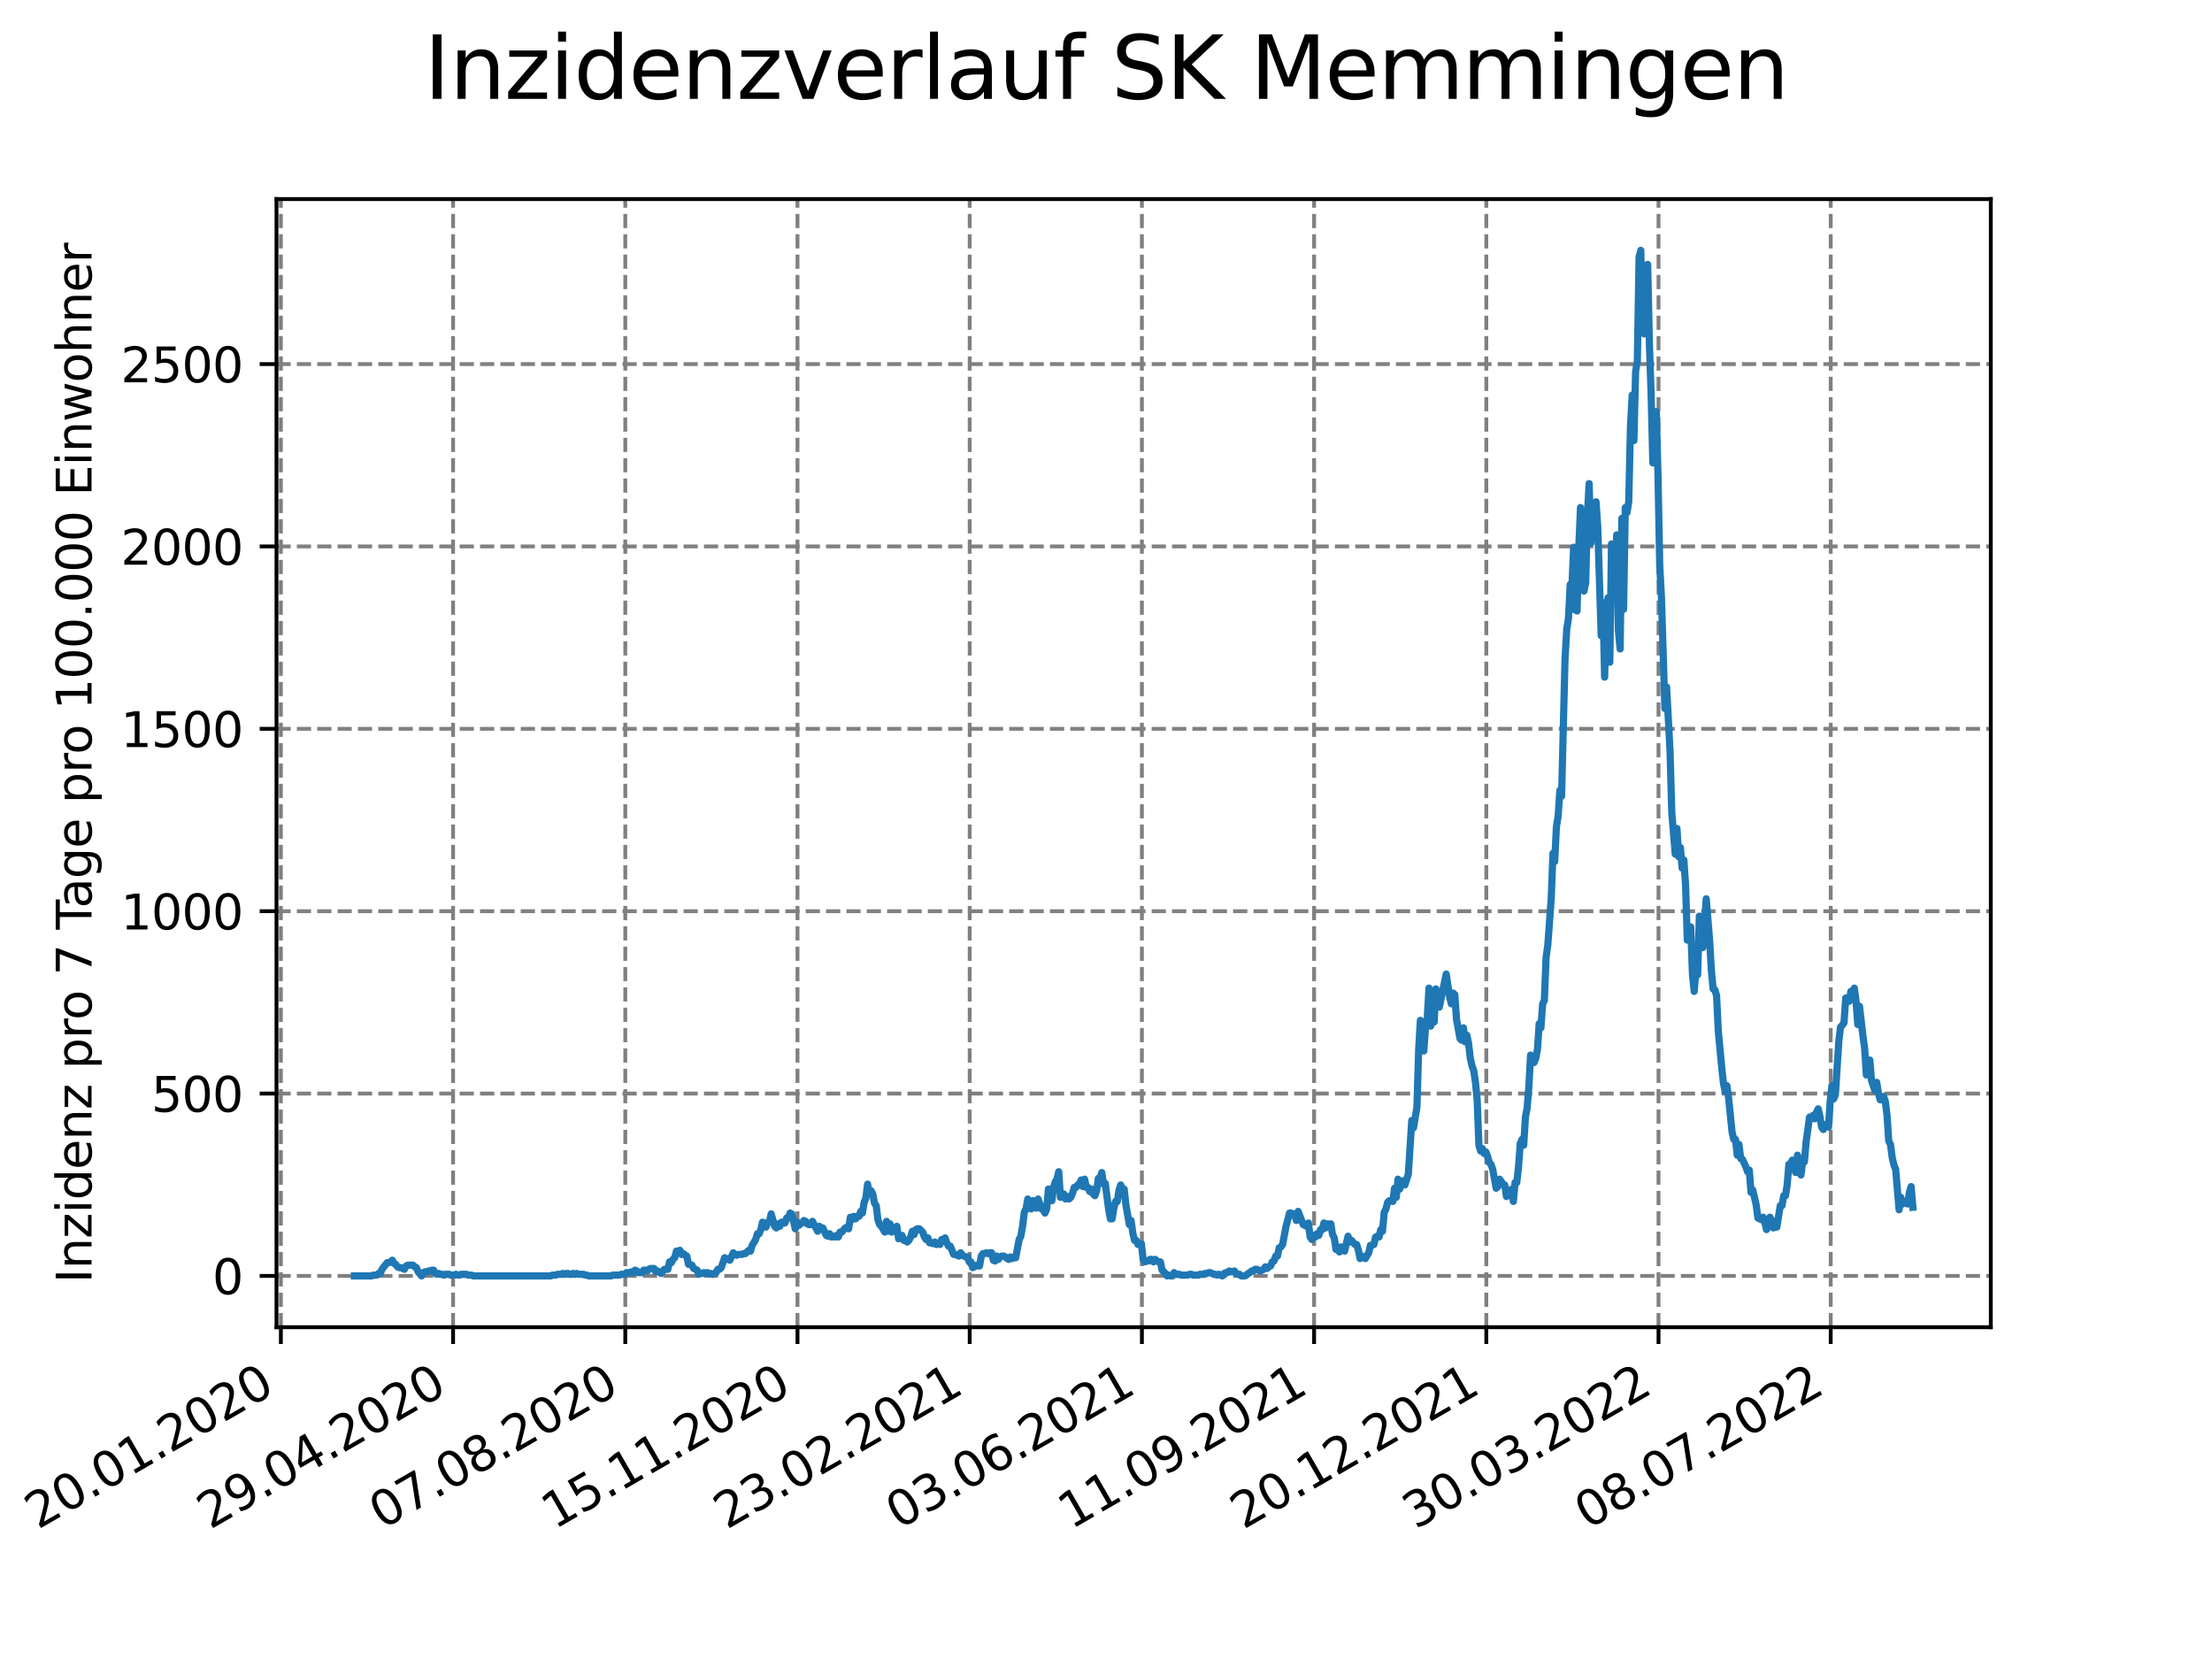 <?xml version="1.0" encoding="utf-8" standalone="no"?>
<!DOCTYPE svg PUBLIC "-//W3C//DTD SVG 1.1//EN"
  "http://www.w3.org/Graphics/SVG/1.1/DTD/svg11.dtd">
<svg xmlns:xlink="http://www.w3.org/1999/xlink" width="460.8pt" height="345.6pt" viewBox="0 0 460.8 345.6" xmlns="http://www.w3.org/2000/svg" version="1.1">
 <defs>
  <style type="text/css">*{stroke-linejoin: round; stroke-linecap: butt}</style>
 </defs>
 <g id="figure_1">
  <g id="patch_1">
   <path d="M 0 345.6 
L 460.8 345.6 
L 460.8 0 
L 0 0 
z
" style="fill: #ffffff"/>
  </g>
  <g id="axes_1">
   <g id="patch_2">
    <path d="M 57.6 276.48 
L 414.72 276.48 
L 414.72 41.472 
L 57.6 41.472 
z
" style="fill: #ffffff"/>
   </g>
   <g id="matplotlib.axis_1">
    <g id="xtick_1">
     <g id="line2d_1">
      <path d="M 58.512 276.48 
L 58.512 41.472 
" clip-path="url(#p4b3852d73a)" style="fill: none; stroke-dasharray: 2.96,1.28; stroke-dashoffset: 0; stroke: #808080; stroke-width: 0.8"/>
     </g>
     <g id="line2d_2">
      <defs>
       <path id="mf9fec5360e" d="M 0 0 
L 0 3.5 
" style="stroke: #000000; stroke-width: 0.8"/>
      </defs>
      <g>
       <use xlink:href="#mf9fec5360e" x="58.512" y="276.48" style="stroke: #000000; stroke-width: 0.8"/>
      </g>
     </g>
     <g id="text_1">
      <!-- 20.01.2020 -->
      <g transform="translate(7.887 318.689)rotate(-30)scale(0.1 -0.1)">
       <defs>
        <path id="DejaVuSans-32" d="M 1228 531 
L 3431 531 
L 3431 0 
L 469 0 
L 469 531 
Q 828 903 1448 1529 
Q 2069 2156 2228 2338 
Q 2531 2678 2651 2914 
Q 2772 3150 2772 3378 
Q 2772 3750 2511 3984 
Q 2250 4219 1831 4219 
Q 1534 4219 1204 4116 
Q 875 4013 500 3803 
L 500 4441 
Q 881 4594 1212 4672 
Q 1544 4750 1819 4750 
Q 2544 4750 2975 4387 
Q 3406 4025 3406 3419 
Q 3406 3131 3298 2873 
Q 3191 2616 2906 2266 
Q 2828 2175 2409 1742 
Q 1991 1309 1228 531 
z
" transform="scale(0.016)"/>
        <path id="DejaVuSans-30" d="M 2034 4250 
Q 1547 4250 1301 3770 
Q 1056 3291 1056 2328 
Q 1056 1369 1301 889 
Q 1547 409 2034 409 
Q 2525 409 2770 889 
Q 3016 1369 3016 2328 
Q 3016 3291 2770 3770 
Q 2525 4250 2034 4250 
z
M 2034 4750 
Q 2819 4750 3233 4129 
Q 3647 3509 3647 2328 
Q 3647 1150 3233 529 
Q 2819 -91 2034 -91 
Q 1250 -91 836 529 
Q 422 1150 422 2328 
Q 422 3509 836 4129 
Q 1250 4750 2034 4750 
z
" transform="scale(0.016)"/>
        <path id="DejaVuSans-2e" d="M 684 794 
L 1344 794 
L 1344 0 
L 684 0 
L 684 794 
z
" transform="scale(0.016)"/>
        <path id="DejaVuSans-31" d="M 794 531 
L 1825 531 
L 1825 4091 
L 703 3866 
L 703 4441 
L 1819 4666 
L 2450 4666 
L 2450 531 
L 3481 531 
L 3481 0 
L 794 0 
L 794 531 
z
" transform="scale(0.016)"/>
       </defs>
       <use xlink:href="#DejaVuSans-32"/>
       <use xlink:href="#DejaVuSans-30" x="63.623"/>
       <use xlink:href="#DejaVuSans-2e" x="127.246"/>
       <use xlink:href="#DejaVuSans-30" x="159.033"/>
       <use xlink:href="#DejaVuSans-31" x="222.656"/>
       <use xlink:href="#DejaVuSans-2e" x="286.279"/>
       <use xlink:href="#DejaVuSans-32" x="318.066"/>
       <use xlink:href="#DejaVuSans-30" x="381.689"/>
       <use xlink:href="#DejaVuSans-32" x="445.312"/>
       <use xlink:href="#DejaVuSans-30" x="508.936"/>
      </g>
     </g>
    </g>
    <g id="xtick_2">
     <g id="line2d_3">
      <path d="M 94.385 276.48 
L 94.385 41.472 
" clip-path="url(#p4b3852d73a)" style="fill: none; stroke-dasharray: 2.96,1.28; stroke-dashoffset: 0; stroke: #808080; stroke-width: 0.8"/>
     </g>
     <g id="line2d_4">
      <g>
       <use xlink:href="#mf9fec5360e" x="94.385" y="276.48" style="stroke: #000000; stroke-width: 0.8"/>
      </g>
     </g>
     <g id="text_2">
      <!-- 29.04.2020 -->
      <g transform="translate(43.76 318.689)rotate(-30)scale(0.1 -0.1)">
       <defs>
        <path id="DejaVuSans-39" d="M 703 97 
L 703 672 
Q 941 559 1184 500 
Q 1428 441 1663 441 
Q 2288 441 2617 861 
Q 2947 1281 2994 2138 
Q 2813 1869 2534 1725 
Q 2256 1581 1919 1581 
Q 1219 1581 811 2004 
Q 403 2428 403 3163 
Q 403 3881 828 4315 
Q 1253 4750 1959 4750 
Q 2769 4750 3195 4129 
Q 3622 3509 3622 2328 
Q 3622 1225 3098 567 
Q 2575 -91 1691 -91 
Q 1453 -91 1209 -44 
Q 966 3 703 97 
z
M 1959 2075 
Q 2384 2075 2632 2365 
Q 2881 2656 2881 3163 
Q 2881 3666 2632 3958 
Q 2384 4250 1959 4250 
Q 1534 4250 1286 3958 
Q 1038 3666 1038 3163 
Q 1038 2656 1286 2365 
Q 1534 2075 1959 2075 
z
" transform="scale(0.016)"/>
        <path id="DejaVuSans-34" d="M 2419 4116 
L 825 1625 
L 2419 1625 
L 2419 4116 
z
M 2253 4666 
L 3047 4666 
L 3047 1625 
L 3713 1625 
L 3713 1100 
L 3047 1100 
L 3047 0 
L 2419 0 
L 2419 1100 
L 313 1100 
L 313 1709 
L 2253 4666 
z
" transform="scale(0.016)"/>
       </defs>
       <use xlink:href="#DejaVuSans-32"/>
       <use xlink:href="#DejaVuSans-39" x="63.623"/>
       <use xlink:href="#DejaVuSans-2e" x="127.246"/>
       <use xlink:href="#DejaVuSans-30" x="159.033"/>
       <use xlink:href="#DejaVuSans-34" x="222.656"/>
       <use xlink:href="#DejaVuSans-2e" x="286.279"/>
       <use xlink:href="#DejaVuSans-32" x="318.066"/>
       <use xlink:href="#DejaVuSans-30" x="381.689"/>
       <use xlink:href="#DejaVuSans-32" x="445.312"/>
       <use xlink:href="#DejaVuSans-30" x="508.936"/>
      </g>
     </g>
    </g>
    <g id="xtick_3">
     <g id="line2d_5">
      <path d="M 130.259 276.48 
L 130.259 41.472 
" clip-path="url(#p4b3852d73a)" style="fill: none; stroke-dasharray: 2.96,1.28; stroke-dashoffset: 0; stroke: #808080; stroke-width: 0.8"/>
     </g>
     <g id="line2d_6">
      <g>
       <use xlink:href="#mf9fec5360e" x="130.259" y="276.48" style="stroke: #000000; stroke-width: 0.8"/>
      </g>
     </g>
     <g id="text_3">
      <!-- 07.08.2020 -->
      <g transform="translate(79.633 318.689)rotate(-30)scale(0.1 -0.1)">
       <defs>
        <path id="DejaVuSans-37" d="M 525 4666 
L 3525 4666 
L 3525 4397 
L 1831 0 
L 1172 0 
L 2766 4134 
L 525 4134 
L 525 4666 
z
" transform="scale(0.016)"/>
        <path id="DejaVuSans-38" d="M 2034 2216 
Q 1584 2216 1326 1975 
Q 1069 1734 1069 1313 
Q 1069 891 1326 650 
Q 1584 409 2034 409 
Q 2484 409 2743 651 
Q 3003 894 3003 1313 
Q 3003 1734 2745 1975 
Q 2488 2216 2034 2216 
z
M 1403 2484 
Q 997 2584 770 2862 
Q 544 3141 544 3541 
Q 544 4100 942 4425 
Q 1341 4750 2034 4750 
Q 2731 4750 3128 4425 
Q 3525 4100 3525 3541 
Q 3525 3141 3298 2862 
Q 3072 2584 2669 2484 
Q 3125 2378 3379 2068 
Q 3634 1759 3634 1313 
Q 3634 634 3220 271 
Q 2806 -91 2034 -91 
Q 1263 -91 848 271 
Q 434 634 434 1313 
Q 434 1759 690 2068 
Q 947 2378 1403 2484 
z
M 1172 3481 
Q 1172 3119 1398 2916 
Q 1625 2713 2034 2713 
Q 2441 2713 2670 2916 
Q 2900 3119 2900 3481 
Q 2900 3844 2670 4047 
Q 2441 4250 2034 4250 
Q 1625 4250 1398 4047 
Q 1172 3844 1172 3481 
z
" transform="scale(0.016)"/>
       </defs>
       <use xlink:href="#DejaVuSans-30"/>
       <use xlink:href="#DejaVuSans-37" x="63.623"/>
       <use xlink:href="#DejaVuSans-2e" x="127.246"/>
       <use xlink:href="#DejaVuSans-30" x="159.033"/>
       <use xlink:href="#DejaVuSans-38" x="222.656"/>
       <use xlink:href="#DejaVuSans-2e" x="286.279"/>
       <use xlink:href="#DejaVuSans-32" x="318.066"/>
       <use xlink:href="#DejaVuSans-30" x="381.689"/>
       <use xlink:href="#DejaVuSans-32" x="445.312"/>
       <use xlink:href="#DejaVuSans-30" x="508.936"/>
      </g>
     </g>
    </g>
    <g id="xtick_4">
     <g id="line2d_7">
      <path d="M 166.132 276.48 
L 166.132 41.472 
" clip-path="url(#p4b3852d73a)" style="fill: none; stroke-dasharray: 2.96,1.28; stroke-dashoffset: 0; stroke: #808080; stroke-width: 0.8"/>
     </g>
     <g id="line2d_8">
      <g>
       <use xlink:href="#mf9fec5360e" x="166.132" y="276.48" style="stroke: #000000; stroke-width: 0.8"/>
      </g>
     </g>
     <g id="text_4">
      <!-- 15.11.2020 -->
      <g transform="translate(115.507 318.689)rotate(-30)scale(0.1 -0.1)">
       <defs>
        <path id="DejaVuSans-35" d="M 691 4666 
L 3169 4666 
L 3169 4134 
L 1269 4134 
L 1269 2991 
Q 1406 3038 1543 3061 
Q 1681 3084 1819 3084 
Q 2600 3084 3056 2656 
Q 3513 2228 3513 1497 
Q 3513 744 3044 326 
Q 2575 -91 1722 -91 
Q 1428 -91 1123 -41 
Q 819 9 494 109 
L 494 744 
Q 775 591 1075 516 
Q 1375 441 1709 441 
Q 2250 441 2565 725 
Q 2881 1009 2881 1497 
Q 2881 1984 2565 2268 
Q 2250 2553 1709 2553 
Q 1456 2553 1204 2497 
Q 953 2441 691 2322 
L 691 4666 
z
" transform="scale(0.016)"/>
       </defs>
       <use xlink:href="#DejaVuSans-31"/>
       <use xlink:href="#DejaVuSans-35" x="63.623"/>
       <use xlink:href="#DejaVuSans-2e" x="127.246"/>
       <use xlink:href="#DejaVuSans-31" x="159.033"/>
       <use xlink:href="#DejaVuSans-31" x="222.656"/>
       <use xlink:href="#DejaVuSans-2e" x="286.279"/>
       <use xlink:href="#DejaVuSans-32" x="318.066"/>
       <use xlink:href="#DejaVuSans-30" x="381.689"/>
       <use xlink:href="#DejaVuSans-32" x="445.312"/>
       <use xlink:href="#DejaVuSans-30" x="508.936"/>
      </g>
     </g>
    </g>
    <g id="xtick_5">
     <g id="line2d_9">
      <path d="M 202.006 276.48 
L 202.006 41.472 
" clip-path="url(#p4b3852d73a)" style="fill: none; stroke-dasharray: 2.96,1.28; stroke-dashoffset: 0; stroke: #808080; stroke-width: 0.8"/>
     </g>
     <g id="line2d_10">
      <g>
       <use xlink:href="#mf9fec5360e" x="202.006" y="276.48" style="stroke: #000000; stroke-width: 0.8"/>
      </g>
     </g>
     <g id="text_5">
      <!-- 23.02.2021 -->
      <g transform="translate(151.38 318.689)rotate(-30)scale(0.1 -0.1)">
       <defs>
        <path id="DejaVuSans-33" d="M 2597 2516 
Q 3050 2419 3304 2112 
Q 3559 1806 3559 1356 
Q 3559 666 3084 287 
Q 2609 -91 1734 -91 
Q 1441 -91 1130 -33 
Q 819 25 488 141 
L 488 750 
Q 750 597 1062 519 
Q 1375 441 1716 441 
Q 2309 441 2620 675 
Q 2931 909 2931 1356 
Q 2931 1769 2642 2001 
Q 2353 2234 1838 2234 
L 1294 2234 
L 1294 2753 
L 1863 2753 
Q 2328 2753 2575 2939 
Q 2822 3125 2822 3475 
Q 2822 3834 2567 4026 
Q 2313 4219 1838 4219 
Q 1578 4219 1281 4162 
Q 984 4106 628 3988 
L 628 4550 
Q 988 4650 1302 4700 
Q 1616 4750 1894 4750 
Q 2613 4750 3031 4423 
Q 3450 4097 3450 3541 
Q 3450 3153 3228 2886 
Q 3006 2619 2597 2516 
z
" transform="scale(0.016)"/>
       </defs>
       <use xlink:href="#DejaVuSans-32"/>
       <use xlink:href="#DejaVuSans-33" x="63.623"/>
       <use xlink:href="#DejaVuSans-2e" x="127.246"/>
       <use xlink:href="#DejaVuSans-30" x="159.033"/>
       <use xlink:href="#DejaVuSans-32" x="222.656"/>
       <use xlink:href="#DejaVuSans-2e" x="286.279"/>
       <use xlink:href="#DejaVuSans-32" x="318.066"/>
       <use xlink:href="#DejaVuSans-30" x="381.689"/>
       <use xlink:href="#DejaVuSans-32" x="445.312"/>
       <use xlink:href="#DejaVuSans-31" x="508.936"/>
      </g>
     </g>
    </g>
    <g id="xtick_6">
     <g id="line2d_11">
      <path d="M 237.879 276.48 
L 237.879 41.472 
" clip-path="url(#p4b3852d73a)" style="fill: none; stroke-dasharray: 2.96,1.28; stroke-dashoffset: 0; stroke: #808080; stroke-width: 0.8"/>
     </g>
     <g id="line2d_12">
      <g>
       <use xlink:href="#mf9fec5360e" x="237.879" y="276.48" style="stroke: #000000; stroke-width: 0.8"/>
      </g>
     </g>
     <g id="text_6">
      <!-- 03.06.2021 -->
      <g transform="translate(187.254 318.689)rotate(-30)scale(0.1 -0.1)">
       <defs>
        <path id="DejaVuSans-36" d="M 2113 2584 
Q 1688 2584 1439 2293 
Q 1191 2003 1191 1497 
Q 1191 994 1439 701 
Q 1688 409 2113 409 
Q 2538 409 2786 701 
Q 3034 994 3034 1497 
Q 3034 2003 2786 2293 
Q 2538 2584 2113 2584 
z
M 3366 4563 
L 3366 3988 
Q 3128 4100 2886 4159 
Q 2644 4219 2406 4219 
Q 1781 4219 1451 3797 
Q 1122 3375 1075 2522 
Q 1259 2794 1537 2939 
Q 1816 3084 2150 3084 
Q 2853 3084 3261 2657 
Q 3669 2231 3669 1497 
Q 3669 778 3244 343 
Q 2819 -91 2113 -91 
Q 1303 -91 875 529 
Q 447 1150 447 2328 
Q 447 3434 972 4092 
Q 1497 4750 2381 4750 
Q 2619 4750 2861 4703 
Q 3103 4656 3366 4563 
z
" transform="scale(0.016)"/>
       </defs>
       <use xlink:href="#DejaVuSans-30"/>
       <use xlink:href="#DejaVuSans-33" x="63.623"/>
       <use xlink:href="#DejaVuSans-2e" x="127.246"/>
       <use xlink:href="#DejaVuSans-30" x="159.033"/>
       <use xlink:href="#DejaVuSans-36" x="222.656"/>
       <use xlink:href="#DejaVuSans-2e" x="286.279"/>
       <use xlink:href="#DejaVuSans-32" x="318.066"/>
       <use xlink:href="#DejaVuSans-30" x="381.689"/>
       <use xlink:href="#DejaVuSans-32" x="445.312"/>
       <use xlink:href="#DejaVuSans-31" x="508.936"/>
      </g>
     </g>
    </g>
    <g id="xtick_7">
     <g id="line2d_13">
      <path d="M 273.752 276.48 
L 273.752 41.472 
" clip-path="url(#p4b3852d73a)" style="fill: none; stroke-dasharray: 2.96,1.28; stroke-dashoffset: 0; stroke: #808080; stroke-width: 0.8"/>
     </g>
     <g id="line2d_14">
      <g>
       <use xlink:href="#mf9fec5360e" x="273.752" y="276.48" style="stroke: #000000; stroke-width: 0.8"/>
      </g>
     </g>
     <g id="text_7">
      <!-- 11.09.2021 -->
      <g transform="translate(223.127 318.689)rotate(-30)scale(0.1 -0.1)">
       <use xlink:href="#DejaVuSans-31"/>
       <use xlink:href="#DejaVuSans-31" x="63.623"/>
       <use xlink:href="#DejaVuSans-2e" x="127.246"/>
       <use xlink:href="#DejaVuSans-30" x="159.033"/>
       <use xlink:href="#DejaVuSans-39" x="222.656"/>
       <use xlink:href="#DejaVuSans-2e" x="286.279"/>
       <use xlink:href="#DejaVuSans-32" x="318.066"/>
       <use xlink:href="#DejaVuSans-30" x="381.689"/>
       <use xlink:href="#DejaVuSans-32" x="445.312"/>
       <use xlink:href="#DejaVuSans-31" x="508.936"/>
      </g>
     </g>
    </g>
    <g id="xtick_8">
     <g id="line2d_15">
      <path d="M 309.626 276.48 
L 309.626 41.472 
" clip-path="url(#p4b3852d73a)" style="fill: none; stroke-dasharray: 2.96,1.28; stroke-dashoffset: 0; stroke: #808080; stroke-width: 0.8"/>
     </g>
     <g id="line2d_16">
      <g>
       <use xlink:href="#mf9fec5360e" x="309.626" y="276.48" style="stroke: #000000; stroke-width: 0.8"/>
      </g>
     </g>
     <g id="text_8">
      <!-- 20.12.2021 -->
      <g transform="translate(259.001 318.689)rotate(-30)scale(0.1 -0.1)">
       <use xlink:href="#DejaVuSans-32"/>
       <use xlink:href="#DejaVuSans-30" x="63.623"/>
       <use xlink:href="#DejaVuSans-2e" x="127.246"/>
       <use xlink:href="#DejaVuSans-31" x="159.033"/>
       <use xlink:href="#DejaVuSans-32" x="222.656"/>
       <use xlink:href="#DejaVuSans-2e" x="286.279"/>
       <use xlink:href="#DejaVuSans-32" x="318.066"/>
       <use xlink:href="#DejaVuSans-30" x="381.689"/>
       <use xlink:href="#DejaVuSans-32" x="445.312"/>
       <use xlink:href="#DejaVuSans-31" x="508.936"/>
      </g>
     </g>
    </g>
    <g id="xtick_9">
     <g id="line2d_17">
      <path d="M 345.499 276.48 
L 345.499 41.472 
" clip-path="url(#p4b3852d73a)" style="fill: none; stroke-dasharray: 2.96,1.28; stroke-dashoffset: 0; stroke: #808080; stroke-width: 0.8"/>
     </g>
     <g id="line2d_18">
      <g>
       <use xlink:href="#mf9fec5360e" x="345.499" y="276.48" style="stroke: #000000; stroke-width: 0.8"/>
      </g>
     </g>
     <g id="text_9">
      <!-- 30.03.2022 -->
      <g transform="translate(294.874 318.689)rotate(-30)scale(0.1 -0.1)">
       <use xlink:href="#DejaVuSans-33"/>
       <use xlink:href="#DejaVuSans-30" x="63.623"/>
       <use xlink:href="#DejaVuSans-2e" x="127.246"/>
       <use xlink:href="#DejaVuSans-30" x="159.033"/>
       <use xlink:href="#DejaVuSans-33" x="222.656"/>
       <use xlink:href="#DejaVuSans-2e" x="286.279"/>
       <use xlink:href="#DejaVuSans-32" x="318.066"/>
       <use xlink:href="#DejaVuSans-30" x="381.689"/>
       <use xlink:href="#DejaVuSans-32" x="445.312"/>
       <use xlink:href="#DejaVuSans-32" x="508.936"/>
      </g>
     </g>
    </g>
    <g id="xtick_10">
     <g id="line2d_19">
      <path d="M 381.373 276.48 
L 381.373 41.472 
" clip-path="url(#p4b3852d73a)" style="fill: none; stroke-dasharray: 2.96,1.28; stroke-dashoffset: 0; stroke: #808080; stroke-width: 0.8"/>
     </g>
     <g id="line2d_20">
      <g>
       <use xlink:href="#mf9fec5360e" x="381.373" y="276.48" style="stroke: #000000; stroke-width: 0.8"/>
      </g>
     </g>
     <g id="text_10">
      <!-- 08.07.2022 -->
      <g transform="translate(330.747 318.689)rotate(-30)scale(0.1 -0.1)">
       <use xlink:href="#DejaVuSans-30"/>
       <use xlink:href="#DejaVuSans-38" x="63.623"/>
       <use xlink:href="#DejaVuSans-2e" x="127.246"/>
       <use xlink:href="#DejaVuSans-30" x="159.033"/>
       <use xlink:href="#DejaVuSans-37" x="222.656"/>
       <use xlink:href="#DejaVuSans-2e" x="286.279"/>
       <use xlink:href="#DejaVuSans-32" x="318.066"/>
       <use xlink:href="#DejaVuSans-30" x="381.689"/>
       <use xlink:href="#DejaVuSans-32" x="445.312"/>
       <use xlink:href="#DejaVuSans-32" x="508.936"/>
      </g>
     </g>
    </g>
   </g>
   <g id="matplotlib.axis_2">
    <g id="ytick_1">
     <g id="line2d_21">
      <path d="M 57.6 265.798 
L 414.72 265.798 
" clip-path="url(#p4b3852d73a)" style="fill: none; stroke-dasharray: 2.96,1.28; stroke-dashoffset: 0; stroke: #808080; stroke-width: 0.8"/>
     </g>
     <g id="line2d_22">
      <defs>
       <path id="m2be85877cc" d="M 0 0 
L -3.5 0 
" style="stroke: #000000; stroke-width: 0.8"/>
      </defs>
      <g>
       <use xlink:href="#m2be85877cc" x="57.6" y="265.798" style="stroke: #000000; stroke-width: 0.8"/>
      </g>
     </g>
     <g id="text_11">
      <!-- 0 -->
      <g transform="translate(44.237 269.597)scale(0.1 -0.1)">
       <use xlink:href="#DejaVuSans-30"/>
      </g>
     </g>
    </g>
    <g id="ytick_2">
     <g id="line2d_23">
      <path d="M 57.6 227.807 
L 414.72 227.807 
" clip-path="url(#p4b3852d73a)" style="fill: none; stroke-dasharray: 2.96,1.28; stroke-dashoffset: 0; stroke: #808080; stroke-width: 0.8"/>
     </g>
     <g id="line2d_24">
      <g>
       <use xlink:href="#m2be85877cc" x="57.6" y="227.807" style="stroke: #000000; stroke-width: 0.8"/>
      </g>
     </g>
     <g id="text_12">
      <!-- 500 -->
      <g transform="translate(31.512 231.606)scale(0.1 -0.1)">
       <use xlink:href="#DejaVuSans-35"/>
       <use xlink:href="#DejaVuSans-30" x="63.623"/>
       <use xlink:href="#DejaVuSans-30" x="127.246"/>
      </g>
     </g>
    </g>
    <g id="ytick_3">
     <g id="line2d_25">
      <path d="M 57.6 189.816 
L 414.72 189.816 
" clip-path="url(#p4b3852d73a)" style="fill: none; stroke-dasharray: 2.96,1.28; stroke-dashoffset: 0; stroke: #808080; stroke-width: 0.8"/>
     </g>
     <g id="line2d_26">
      <g>
       <use xlink:href="#m2be85877cc" x="57.6" y="189.816" style="stroke: #000000; stroke-width: 0.8"/>
      </g>
     </g>
     <g id="text_13">
      <!-- 1000 -->
      <g transform="translate(25.15 193.616)scale(0.1 -0.1)">
       <use xlink:href="#DejaVuSans-31"/>
       <use xlink:href="#DejaVuSans-30" x="63.623"/>
       <use xlink:href="#DejaVuSans-30" x="127.246"/>
       <use xlink:href="#DejaVuSans-30" x="190.869"/>
      </g>
     </g>
    </g>
    <g id="ytick_4">
     <g id="line2d_27">
      <path d="M 57.6 151.826 
L 414.72 151.826 
" clip-path="url(#p4b3852d73a)" style="fill: none; stroke-dasharray: 2.96,1.28; stroke-dashoffset: 0; stroke: #808080; stroke-width: 0.8"/>
     </g>
     <g id="line2d_28">
      <g>
       <use xlink:href="#m2be85877cc" x="57.6" y="151.826" style="stroke: #000000; stroke-width: 0.8"/>
      </g>
     </g>
     <g id="text_14">
      <!-- 1500 -->
      <g transform="translate(25.15 155.625)scale(0.1 -0.1)">
       <use xlink:href="#DejaVuSans-31"/>
       <use xlink:href="#DejaVuSans-35" x="63.623"/>
       <use xlink:href="#DejaVuSans-30" x="127.246"/>
       <use xlink:href="#DejaVuSans-30" x="190.869"/>
      </g>
     </g>
    </g>
    <g id="ytick_5">
     <g id="line2d_29">
      <path d="M 57.6 113.835 
L 414.72 113.835 
" clip-path="url(#p4b3852d73a)" style="fill: none; stroke-dasharray: 2.96,1.28; stroke-dashoffset: 0; stroke: #808080; stroke-width: 0.8"/>
     </g>
     <g id="line2d_30">
      <g>
       <use xlink:href="#m2be85877cc" x="57.6" y="113.835" style="stroke: #000000; stroke-width: 0.8"/>
      </g>
     </g>
     <g id="text_15">
      <!-- 2000 -->
      <g transform="translate(25.15 117.634)scale(0.1 -0.1)">
       <use xlink:href="#DejaVuSans-32"/>
       <use xlink:href="#DejaVuSans-30" x="63.623"/>
       <use xlink:href="#DejaVuSans-30" x="127.246"/>
       <use xlink:href="#DejaVuSans-30" x="190.869"/>
      </g>
     </g>
    </g>
    <g id="ytick_6">
     <g id="line2d_31">
      <path d="M 57.6 75.845 
L 414.72 75.845 
" clip-path="url(#p4b3852d73a)" style="fill: none; stroke-dasharray: 2.96,1.28; stroke-dashoffset: 0; stroke: #808080; stroke-width: 0.8"/>
     </g>
     <g id="line2d_32">
      <g>
       <use xlink:href="#m2be85877cc" x="57.6" y="75.845" style="stroke: #000000; stroke-width: 0.8"/>
      </g>
     </g>
     <g id="text_16">
      <!-- 2500 -->
      <g transform="translate(25.15 79.644)scale(0.1 -0.1)">
       <use xlink:href="#DejaVuSans-32"/>
       <use xlink:href="#DejaVuSans-35" x="63.623"/>
       <use xlink:href="#DejaVuSans-30" x="127.246"/>
       <use xlink:href="#DejaVuSans-30" x="190.869"/>
      </g>
     </g>
    </g>
    <g id="text_17">
     <!-- Inzidenz pro 7 Tage pro 100.000 Einwohner -->
     <g transform="translate(19.07 267.301)rotate(-90)scale(0.1 -0.1)">
      <defs>
       <path id="DejaVuSans-49" d="M 628 4666 
L 1259 4666 
L 1259 0 
L 628 0 
L 628 4666 
z
" transform="scale(0.016)"/>
       <path id="DejaVuSans-6e" d="M 3513 2113 
L 3513 0 
L 2938 0 
L 2938 2094 
Q 2938 2591 2744 2837 
Q 2550 3084 2163 3084 
Q 1697 3084 1428 2787 
Q 1159 2491 1159 1978 
L 1159 0 
L 581 0 
L 581 3500 
L 1159 3500 
L 1159 2956 
Q 1366 3272 1645 3428 
Q 1925 3584 2291 3584 
Q 2894 3584 3203 3211 
Q 3513 2838 3513 2113 
z
" transform="scale(0.016)"/>
       <path id="DejaVuSans-7a" d="M 353 3500 
L 3084 3500 
L 3084 2975 
L 922 459 
L 3084 459 
L 3084 0 
L 275 0 
L 275 525 
L 2438 3041 
L 353 3041 
L 353 3500 
z
" transform="scale(0.016)"/>
       <path id="DejaVuSans-69" d="M 603 3500 
L 1178 3500 
L 1178 0 
L 603 0 
L 603 3500 
z
M 603 4863 
L 1178 4863 
L 1178 4134 
L 603 4134 
L 603 4863 
z
" transform="scale(0.016)"/>
       <path id="DejaVuSans-64" d="M 2906 2969 
L 2906 4863 
L 3481 4863 
L 3481 0 
L 2906 0 
L 2906 525 
Q 2725 213 2448 61 
Q 2172 -91 1784 -91 
Q 1150 -91 751 415 
Q 353 922 353 1747 
Q 353 2572 751 3078 
Q 1150 3584 1784 3584 
Q 2172 3584 2448 3432 
Q 2725 3281 2906 2969 
z
M 947 1747 
Q 947 1113 1208 752 
Q 1469 391 1925 391 
Q 2381 391 2643 752 
Q 2906 1113 2906 1747 
Q 2906 2381 2643 2742 
Q 2381 3103 1925 3103 
Q 1469 3103 1208 2742 
Q 947 2381 947 1747 
z
" transform="scale(0.016)"/>
       <path id="DejaVuSans-65" d="M 3597 1894 
L 3597 1613 
L 953 1613 
Q 991 1019 1311 708 
Q 1631 397 2203 397 
Q 2534 397 2845 478 
Q 3156 559 3463 722 
L 3463 178 
Q 3153 47 2828 -22 
Q 2503 -91 2169 -91 
Q 1331 -91 842 396 
Q 353 884 353 1716 
Q 353 2575 817 3079 
Q 1281 3584 2069 3584 
Q 2775 3584 3186 3129 
Q 3597 2675 3597 1894 
z
M 3022 2063 
Q 3016 2534 2758 2815 
Q 2500 3097 2075 3097 
Q 1594 3097 1305 2825 
Q 1016 2553 972 2059 
L 3022 2063 
z
" transform="scale(0.016)"/>
       <path id="DejaVuSans-20" transform="scale(0.016)"/>
       <path id="DejaVuSans-70" d="M 1159 525 
L 1159 -1331 
L 581 -1331 
L 581 3500 
L 1159 3500 
L 1159 2969 
Q 1341 3281 1617 3432 
Q 1894 3584 2278 3584 
Q 2916 3584 3314 3078 
Q 3713 2572 3713 1747 
Q 3713 922 3314 415 
Q 2916 -91 2278 -91 
Q 1894 -91 1617 61 
Q 1341 213 1159 525 
z
M 3116 1747 
Q 3116 2381 2855 2742 
Q 2594 3103 2138 3103 
Q 1681 3103 1420 2742 
Q 1159 2381 1159 1747 
Q 1159 1113 1420 752 
Q 1681 391 2138 391 
Q 2594 391 2855 752 
Q 3116 1113 3116 1747 
z
" transform="scale(0.016)"/>
       <path id="DejaVuSans-72" d="M 2631 2963 
Q 2534 3019 2420 3045 
Q 2306 3072 2169 3072 
Q 1681 3072 1420 2755 
Q 1159 2438 1159 1844 
L 1159 0 
L 581 0 
L 581 3500 
L 1159 3500 
L 1159 2956 
Q 1341 3275 1631 3429 
Q 1922 3584 2338 3584 
Q 2397 3584 2469 3576 
Q 2541 3569 2628 3553 
L 2631 2963 
z
" transform="scale(0.016)"/>
       <path id="DejaVuSans-6f" d="M 1959 3097 
Q 1497 3097 1228 2736 
Q 959 2375 959 1747 
Q 959 1119 1226 758 
Q 1494 397 1959 397 
Q 2419 397 2687 759 
Q 2956 1122 2956 1747 
Q 2956 2369 2687 2733 
Q 2419 3097 1959 3097 
z
M 1959 3584 
Q 2709 3584 3137 3096 
Q 3566 2609 3566 1747 
Q 3566 888 3137 398 
Q 2709 -91 1959 -91 
Q 1206 -91 779 398 
Q 353 888 353 1747 
Q 353 2609 779 3096 
Q 1206 3584 1959 3584 
z
" transform="scale(0.016)"/>
       <path id="DejaVuSans-54" d="M -19 4666 
L 3928 4666 
L 3928 4134 
L 2272 4134 
L 2272 0 
L 1638 0 
L 1638 4134 
L -19 4134 
L -19 4666 
z
" transform="scale(0.016)"/>
       <path id="DejaVuSans-61" d="M 2194 1759 
Q 1497 1759 1228 1600 
Q 959 1441 959 1056 
Q 959 750 1161 570 
Q 1363 391 1709 391 
Q 2188 391 2477 730 
Q 2766 1069 2766 1631 
L 2766 1759 
L 2194 1759 
z
M 3341 1997 
L 3341 0 
L 2766 0 
L 2766 531 
Q 2569 213 2275 61 
Q 1981 -91 1556 -91 
Q 1019 -91 701 211 
Q 384 513 384 1019 
Q 384 1609 779 1909 
Q 1175 2209 1959 2209 
L 2766 2209 
L 2766 2266 
Q 2766 2663 2505 2880 
Q 2244 3097 1772 3097 
Q 1472 3097 1187 3025 
Q 903 2953 641 2809 
L 641 3341 
Q 956 3463 1253 3523 
Q 1550 3584 1831 3584 
Q 2591 3584 2966 3190 
Q 3341 2797 3341 1997 
z
" transform="scale(0.016)"/>
       <path id="DejaVuSans-67" d="M 2906 1791 
Q 2906 2416 2648 2759 
Q 2391 3103 1925 3103 
Q 1463 3103 1205 2759 
Q 947 2416 947 1791 
Q 947 1169 1205 825 
Q 1463 481 1925 481 
Q 2391 481 2648 825 
Q 2906 1169 2906 1791 
z
M 3481 434 
Q 3481 -459 3084 -895 
Q 2688 -1331 1869 -1331 
Q 1566 -1331 1297 -1286 
Q 1028 -1241 775 -1147 
L 775 -588 
Q 1028 -725 1275 -790 
Q 1522 -856 1778 -856 
Q 2344 -856 2625 -561 
Q 2906 -266 2906 331 
L 2906 616 
Q 2728 306 2450 153 
Q 2172 0 1784 0 
Q 1141 0 747 490 
Q 353 981 353 1791 
Q 353 2603 747 3093 
Q 1141 3584 1784 3584 
Q 2172 3584 2450 3431 
Q 2728 3278 2906 2969 
L 2906 3500 
L 3481 3500 
L 3481 434 
z
" transform="scale(0.016)"/>
       <path id="DejaVuSans-45" d="M 628 4666 
L 3578 4666 
L 3578 4134 
L 1259 4134 
L 1259 2753 
L 3481 2753 
L 3481 2222 
L 1259 2222 
L 1259 531 
L 3634 531 
L 3634 0 
L 628 0 
L 628 4666 
z
" transform="scale(0.016)"/>
       <path id="DejaVuSans-77" d="M 269 3500 
L 844 3500 
L 1563 769 
L 2278 3500 
L 2956 3500 
L 3675 769 
L 4391 3500 
L 4966 3500 
L 4050 0 
L 3372 0 
L 2619 2869 
L 1863 0 
L 1184 0 
L 269 3500 
z
" transform="scale(0.016)"/>
       <path id="DejaVuSans-68" d="M 3513 2113 
L 3513 0 
L 2938 0 
L 2938 2094 
Q 2938 2591 2744 2837 
Q 2550 3084 2163 3084 
Q 1697 3084 1428 2787 
Q 1159 2491 1159 1978 
L 1159 0 
L 581 0 
L 581 4863 
L 1159 4863 
L 1159 2956 
Q 1366 3272 1645 3428 
Q 1925 3584 2291 3584 
Q 2894 3584 3203 3211 
Q 3513 2838 3513 2113 
z
" transform="scale(0.016)"/>
      </defs>
      <use xlink:href="#DejaVuSans-49"/>
      <use xlink:href="#DejaVuSans-6e" x="29.492"/>
      <use xlink:href="#DejaVuSans-7a" x="92.871"/>
      <use xlink:href="#DejaVuSans-69" x="145.361"/>
      <use xlink:href="#DejaVuSans-64" x="173.145"/>
      <use xlink:href="#DejaVuSans-65" x="236.621"/>
      <use xlink:href="#DejaVuSans-6e" x="298.145"/>
      <use xlink:href="#DejaVuSans-7a" x="361.523"/>
      <use xlink:href="#DejaVuSans-20" x="414.014"/>
      <use xlink:href="#DejaVuSans-70" x="445.801"/>
      <use xlink:href="#DejaVuSans-72" x="509.277"/>
      <use xlink:href="#DejaVuSans-6f" x="548.141"/>
      <use xlink:href="#DejaVuSans-20" x="609.322"/>
      <use xlink:href="#DejaVuSans-37" x="641.109"/>
      <use xlink:href="#DejaVuSans-20" x="704.732"/>
      <use xlink:href="#DejaVuSans-54" x="736.52"/>
      <use xlink:href="#DejaVuSans-61" x="781.104"/>
      <use xlink:href="#DejaVuSans-67" x="842.383"/>
      <use xlink:href="#DejaVuSans-65" x="905.859"/>
      <use xlink:href="#DejaVuSans-20" x="967.383"/>
      <use xlink:href="#DejaVuSans-70" x="999.17"/>
      <use xlink:href="#DejaVuSans-72" x="1062.646"/>
      <use xlink:href="#DejaVuSans-6f" x="1101.51"/>
      <use xlink:href="#DejaVuSans-20" x="1162.691"/>
      <use xlink:href="#DejaVuSans-31" x="1194.479"/>
      <use xlink:href="#DejaVuSans-30" x="1258.102"/>
      <use xlink:href="#DejaVuSans-30" x="1321.725"/>
      <use xlink:href="#DejaVuSans-2e" x="1385.348"/>
      <use xlink:href="#DejaVuSans-30" x="1417.135"/>
      <use xlink:href="#DejaVuSans-30" x="1480.758"/>
      <use xlink:href="#DejaVuSans-30" x="1544.381"/>
      <use xlink:href="#DejaVuSans-20" x="1608.004"/>
      <use xlink:href="#DejaVuSans-45" x="1639.791"/>
      <use xlink:href="#DejaVuSans-69" x="1702.975"/>
      <use xlink:href="#DejaVuSans-6e" x="1730.758"/>
      <use xlink:href="#DejaVuSans-77" x="1794.137"/>
      <use xlink:href="#DejaVuSans-6f" x="1875.924"/>
      <use xlink:href="#DejaVuSans-68" x="1937.105"/>
      <use xlink:href="#DejaVuSans-6e" x="2000.484"/>
      <use xlink:href="#DejaVuSans-65" x="2063.863"/>
      <use xlink:href="#DejaVuSans-72" x="2125.387"/>
     </g>
    </g>
   </g>
   <g id="line2d_33">
    <path d="M 73.833 265.798 
L 77.42 265.798 
L 77.779 265.626 
L 78.496 265.626 
L 78.855 265.281 
L 79.214 265.281 
L 79.572 264.419 
L 80.649 263.041 
L 81.007 263.041 
L 81.366 262.869 
L 81.725 262.524 
L 82.084 263.213 
L 82.442 263.386 
L 82.801 263.903 
L 83.16 264.075 
L 83.519 264.075 
L 84.236 264.419 
L 84.595 263.73 
L 84.953 263.558 
L 86.03 263.558 
L 86.388 263.903 
L 86.747 264.075 
L 87.106 264.936 
L 87.823 265.798 
L 88.182 265.109 
L 88.541 264.936 
L 88.9 264.936 
L 89.258 264.764 
L 89.617 264.764 
L 89.976 264.592 
L 90.335 264.592 
L 90.693 265.281 
L 91.052 265.453 
L 91.411 265.281 
L 91.769 265.453 
L 92.128 265.453 
L 92.487 265.626 
L 92.846 265.453 
L 93.563 265.453 
L 93.922 265.626 
L 94.639 265.626 
L 94.998 265.453 
L 95.357 265.626 
L 95.716 265.626 
L 96.074 265.453 
L 97.15 265.453 
L 97.509 265.626 
L 98.227 265.626 
L 98.585 265.798 
L 114.728 265.798 
L 115.087 265.626 
L 115.805 265.626 
L 116.163 265.453 
L 116.881 265.453 
L 117.24 265.281 
L 117.598 265.453 
L 117.957 265.281 
L 118.316 265.281 
L 118.675 265.453 
L 119.033 265.453 
L 119.392 265.281 
L 119.751 265.453 
L 120.109 265.281 
L 120.468 265.453 
L 121.544 265.453 
L 121.903 265.626 
L 122.262 265.626 
L 122.621 265.798 
L 127.284 265.798 
L 127.643 265.626 
L 129.078 265.626 
L 129.437 265.453 
L 130.154 265.453 
L 130.513 265.109 
L 131.23 265.109 
L 131.589 264.936 
L 131.948 265.109 
L 132.306 264.592 
L 132.665 264.764 
L 133.024 265.109 
L 133.741 265.109 
L 134.1 264.592 
L 134.459 264.592 
L 134.818 264.764 
L 135.176 264.419 
L 135.535 264.247 
L 136.252 264.247 
L 136.611 264.936 
L 136.97 264.764 
L 137.329 264.936 
L 137.687 265.281 
L 138.405 264.419 
L 139.122 264.419 
L 139.481 262.869 
L 139.84 263.041 
L 140.199 262.352 
L 140.557 262.007 
L 140.916 260.629 
L 141.275 260.629 
L 141.634 260.457 
L 141.992 261.318 
L 142.351 261.146 
L 142.71 261.49 
L 143.068 261.663 
L 143.427 263.386 
L 143.786 263.386 
L 144.145 263.558 
L 144.503 264.247 
L 145.221 264.592 
L 145.58 265.453 
L 145.938 265.281 
L 146.297 265.281 
L 146.656 265.109 
L 147.015 265.281 
L 147.373 265.109 
L 147.732 265.281 
L 148.091 265.281 
L 148.449 265.453 
L 149.167 265.109 
L 149.526 264.419 
L 149.884 264.419 
L 150.243 264.075 
L 150.961 262.007 
L 152.037 262.524 
L 152.754 260.974 
L 153.113 261.318 
L 153.472 261.49 
L 153.83 261.318 
L 154.548 261.318 
L 154.907 261.146 
L 155.265 261.146 
L 155.983 260.457 
L 156.342 260.629 
L 156.7 259.423 
L 157.418 258.217 
L 157.777 257.011 
L 158.135 257.011 
L 158.494 256.149 
L 158.853 254.599 
L 159.211 255.288 
L 159.57 255.633 
L 159.929 254.599 
L 160.288 254.599 
L 160.646 252.876 
L 161.364 255.46 
L 161.723 255.805 
L 162.081 254.943 
L 162.44 255.46 
L 162.799 254.599 
L 163.158 254.771 
L 163.516 254.771 
L 163.875 253.737 
L 164.234 253.737 
L 164.593 252.704 
L 164.951 252.876 
L 165.669 255.977 
L 166.027 254.599 
L 166.386 255.288 
L 166.745 254.943 
L 167.104 254.771 
L 167.462 254.254 
L 167.821 254.426 
L 168.18 254.943 
L 168.539 255.116 
L 168.897 255.116 
L 169.256 254.426 
L 170.332 256.494 
L 170.691 255.46 
L 171.05 255.805 
L 171.408 255.805 
L 172.126 257.355 
L 172.485 257.528 
L 172.843 257.011 
L 173.202 257.7 
L 173.561 257.528 
L 173.92 257.7 
L 174.278 257.355 
L 174.637 257.7 
L 174.996 256.666 
L 175.355 256.666 
L 176.072 255.805 
L 176.431 255.633 
L 176.789 255.977 
L 177.148 253.565 
L 177.507 254.082 
L 177.866 253.393 
L 178.224 253.91 
L 178.583 253.393 
L 178.942 253.393 
L 179.301 252.359 
L 179.659 252.704 
L 180.018 250.464 
L 180.377 249.602 
L 180.736 246.673 
L 181.094 248.568 
L 181.453 248.052 
L 181.812 248.741 
L 182.17 250.636 
L 182.529 251.153 
L 182.888 254.082 
L 183.247 255.116 
L 183.605 255.46 
L 184.323 256.666 
L 184.682 254.426 
L 185.04 256.494 
L 185.399 254.943 
L 185.758 256.666 
L 186.117 255.977 
L 186.475 255.977 
L 186.834 255.46 
L 187.193 258.045 
L 187.91 257.355 
L 188.269 258.389 
L 188.628 258.389 
L 188.986 258.734 
L 189.345 258.389 
L 189.704 257.7 
L 190.063 256.494 
L 190.421 257.183 
L 190.78 256.149 
L 191.139 255.977 
L 191.498 255.977 
L 192.215 256.666 
L 192.574 257.7 
L 192.933 258.217 
L 193.291 257.872 
L 193.65 258.906 
L 194.009 258.906 
L 194.367 259.078 
L 194.726 258.734 
L 195.085 259.251 
L 195.444 258.906 
L 195.802 259.251 
L 196.161 258.217 
L 196.52 258.217 
L 196.879 257.872 
L 197.237 258.906 
L 197.596 259.595 
L 197.955 259.595 
L 198.672 261.318 
L 199.031 261.318 
L 199.748 261.663 
L 200.107 260.974 
L 200.466 261.49 
L 201.183 261.835 
L 201.542 261.835 
L 201.901 262.869 
L 202.26 262.869 
L 202.618 264.075 
L 202.977 263.903 
L 203.336 263.558 
L 203.695 263.73 
L 204.053 263.73 
L 204.412 261.663 
L 204.771 261.146 
L 205.129 261.146 
L 205.488 260.974 
L 205.847 261.146 
L 206.206 260.974 
L 206.564 260.974 
L 206.923 262.524 
L 207.282 262.697 
L 207.641 261.663 
L 207.999 262.352 
L 208.358 261.835 
L 208.717 261.663 
L 209.076 261.663 
L 209.434 261.835 
L 209.793 262.18 
L 210.152 262.352 
L 210.51 261.835 
L 210.869 262.18 
L 211.228 262.007 
L 211.587 262.007 
L 212.304 258.217 
L 212.663 257.528 
L 213.022 255.46 
L 213.38 252.531 
L 213.739 251.842 
L 214.098 249.775 
L 214.815 251.842 
L 215.174 250.119 
L 215.533 251.153 
L 215.892 251.67 
L 216.25 249.775 
L 216.968 251.842 
L 217.326 252.014 
L 217.685 252.704 
L 218.044 251.842 
L 218.403 247.707 
L 219.12 250.119 
L 219.479 247.362 
L 219.838 246.156 
L 220.196 245.64 
L 220.555 244.089 
L 220.914 249.43 
L 221.273 248.741 
L 221.631 248.741 
L 221.99 249.775 
L 222.349 249.258 
L 222.707 249.775 
L 223.066 249.43 
L 223.425 248.568 
L 223.784 247.362 
L 224.142 247.362 
L 224.501 246.846 
L 224.86 246.673 
L 225.219 245.812 
L 225.577 247.19 
L 225.936 245.64 
L 226.295 247.362 
L 226.654 247.362 
L 227.012 248.224 
L 227.371 247.707 
L 227.73 248.741 
L 228.088 249.085 
L 228.447 248.052 
L 228.806 245.467 
L 229.165 245.467 
L 229.523 244.261 
L 229.882 246.673 
L 230.241 246.501 
L 230.958 252.014 
L 231.317 253.91 
L 231.676 253.91 
L 232.035 251.67 
L 232.393 250.291 
L 232.752 250.291 
L 233.111 247.879 
L 233.469 246.846 
L 233.828 247.707 
L 234.187 247.707 
L 234.546 250.981 
L 235.263 255.116 
L 235.622 254.254 
L 235.981 256.839 
L 236.339 258.389 
L 236.698 258.389 
L 237.057 259.251 
L 237.416 259.078 
L 237.774 259.078 
L 238.133 262.352 
L 238.492 262.869 
L 238.851 262.697 
L 239.209 262.697 
L 239.568 262.352 
L 239.927 262.352 
L 240.285 262.869 
L 240.644 262.352 
L 241.003 262.697 
L 241.362 262.869 
L 241.72 262.869 
L 242.079 264.592 
L 242.797 265.281 
L 243.155 265.798 
L 243.514 265.626 
L 243.873 265.798 
L 244.232 265.798 
L 244.59 265.109 
L 244.949 265.453 
L 245.666 265.453 
L 246.025 265.626 
L 247.46 265.626 
L 247.819 265.453 
L 248.178 265.453 
L 248.536 265.626 
L 249.613 265.626 
L 249.971 265.453 
L 250.689 265.453 
L 251.047 265.281 
L 251.406 265.281 
L 251.765 265.109 
L 252.124 265.109 
L 252.841 265.453 
L 253.2 265.453 
L 253.559 265.626 
L 253.917 265.453 
L 254.635 265.798 
L 254.994 265.281 
L 255.352 265.109 
L 255.711 265.109 
L 256.07 264.764 
L 256.428 264.936 
L 256.787 264.936 
L 257.146 264.764 
L 257.505 265.281 
L 257.863 265.453 
L 258.222 265.453 
L 258.581 265.798 
L 259.298 265.798 
L 259.657 265.626 
L 260.016 265.281 
L 260.375 265.109 
L 260.733 264.764 
L 261.092 264.764 
L 261.451 264.419 
L 261.81 264.419 
L 262.527 264.764 
L 263.244 264.419 
L 263.603 263.903 
L 263.962 264.247 
L 264.321 263.903 
L 264.679 263.73 
L 265.038 262.869 
L 265.397 262.697 
L 265.756 261.663 
L 266.114 261.663 
L 266.473 259.94 
L 266.832 259.768 
L 267.191 259.251 
L 267.908 255.46 
L 268.625 252.704 
L 268.984 252.704 
L 269.343 253.048 
L 269.702 252.876 
L 270.06 254.254 
L 270.419 252.359 
L 271.495 255.116 
L 272.213 255.46 
L 272.572 254.771 
L 272.93 257.7 
L 273.289 258.217 
L 273.648 257.528 
L 274.006 257.7 
L 274.365 257.011 
L 274.724 257.355 
L 275.083 256.149 
L 275.441 256.149 
L 275.8 254.771 
L 276.159 255.805 
L 276.518 254.943 
L 276.876 255.46 
L 277.235 254.943 
L 277.594 257.183 
L 277.953 257.872 
L 278.311 260.284 
L 278.67 259.768 
L 279.029 260.801 
L 279.387 259.768 
L 279.746 260.112 
L 280.105 260.629 
L 280.822 257.528 
L 281.181 258.734 
L 281.54 258.389 
L 282.257 259.251 
L 282.616 259.251 
L 282.975 260.457 
L 283.334 262.18 
L 283.692 261.663 
L 284.051 261.835 
L 284.41 262.18 
L 285.127 260.974 
L 285.486 259.423 
L 285.845 259.423 
L 286.203 259.251 
L 286.562 257.7 
L 286.921 257.528 
L 287.28 257.7 
L 287.638 256.149 
L 287.997 256.494 
L 288.356 252.531 
L 288.715 251.842 
L 289.073 250.464 
L 289.432 250.119 
L 289.791 250.119 
L 290.15 250.291 
L 290.508 247.535 
L 290.867 249.43 
L 291.226 245.64 
L 291.584 247.707 
L 291.943 246.156 
L 292.302 245.984 
L 292.661 246.846 
L 293.378 244.606 
L 294.096 233.407 
L 294.454 234.957 
L 295.172 230.65 
L 295.531 218.762 
L 295.889 212.559 
L 296.607 218.934 
L 296.965 213.938 
L 297.324 212.042 
L 297.683 205.84 
L 298.042 213.765 
L 298.4 212.387 
L 298.759 212.904 
L 299.118 206.012 
L 299.835 209.803 
L 301.27 202.911 
L 301.988 207.735 
L 302.346 209.113 
L 302.705 206.874 
L 303.064 207.218 
L 303.423 212.387 
L 304.14 216.35 
L 304.499 216.694 
L 304.858 214.11 
L 305.216 217.039 
L 305.575 215.66 
L 305.934 217.383 
L 306.293 220.485 
L 306.651 222.035 
L 307.01 223.069 
L 307.369 225.481 
L 307.727 229.272 
L 308.086 238.575 
L 308.445 239.782 
L 308.804 239.265 
L 309.162 240.298 
L 309.521 239.954 
L 309.88 240.815 
L 310.239 242.194 
L 310.597 242.538 
L 310.956 243.572 
L 311.674 247.535 
L 312.032 247.19 
L 312.391 245.64 
L 313.109 246.673 
L 313.467 246.846 
L 313.826 249.258 
L 314.185 248.568 
L 314.543 248.741 
L 314.902 247.707 
L 315.261 250.291 
L 315.62 246.329 
L 315.978 246.329 
L 316.337 243.055 
L 316.696 238.231 
L 317.055 237.369 
L 317.413 238.575 
L 317.772 232.718 
L 318.131 230.822 
L 318.49 226.343 
L 318.848 219.796 
L 319.207 221.346 
L 319.566 221.346 
L 319.924 220.485 
L 320.283 218.589 
L 320.642 213.248 
L 321.001 214.11 
L 321.359 209.113 
L 321.718 208.424 
L 322.077 199.465 
L 322.436 196.881 
L 323.153 187.06 
L 323.512 177.756 
L 323.871 179.479 
L 324.229 172.243 
L 324.588 170.003 
L 324.947 164.662 
L 325.305 165.868 
L 326.023 137.267 
L 326.382 131.064 
L 326.74 128.825 
L 327.099 121.761 
L 327.458 122.278 
L 327.817 114.007 
L 328.175 127.102 
L 328.534 127.274 
L 328.893 113.835 
L 329.252 105.737 
L 329.61 116.592 
L 329.969 123.139 
L 330.328 121.416 
L 330.686 107.288 
L 331.045 100.741 
L 331.404 113.146 
L 331.763 109.011 
L 332.121 110.045 
L 332.48 104.531 
L 332.839 109.7 
L 333.556 132.443 
L 333.915 125.551 
L 334.274 141.058 
L 334.633 127.274 
L 334.991 124.517 
L 335.35 137.956 
L 335.709 113.318 
L 336.068 116.592 
L 336.426 124.517 
L 336.785 111.423 
L 337.144 131.409 
L 337.502 135.2 
L 337.861 107.977 
L 338.22 126.929 
L 338.579 105.737 
L 338.937 106.771 
L 339.296 104.531 
L 339.655 88.853 
L 340.014 82.306 
L 340.372 91.782 
L 340.731 77.309 
L 341.09 75.241 
L 341.449 53.533 
L 341.807 52.154 
L 342.166 68.35 
L 342.525 69.556 
L 342.883 55.255 
L 343.242 55.083 
L 343.601 71.623 
L 343.96 82.133 
L 344.318 96.434 
L 345.036 85.751 
L 345.395 99.19 
L 345.753 117.798 
L 346.112 124.517 
L 346.83 147.605 
L 347.188 143.125 
L 347.906 156.564 
L 348.264 169.314 
L 348.982 177.928 
L 349.341 172.587 
L 349.699 178.445 
L 350.058 176.55 
L 350.417 180.857 
L 350.776 179.134 
L 351.134 184.303 
L 351.493 195.847 
L 351.852 193.779 
L 352.211 193.09 
L 352.569 202.911 
L 352.928 206.529 
L 353.287 202.222 
L 353.645 203.083 
L 354.004 190.85 
L 354.363 192.573 
L 354.722 197.397 
L 355.439 187.232 
L 356.157 196.019 
L 356.515 202.222 
L 356.874 206.012 
L 357.233 206.184 
L 357.592 207.39 
L 357.95 214.799 
L 358.668 222.38 
L 359.026 225.653 
L 359.385 227.376 
L 359.744 226.17 
L 360.103 228.755 
L 360.82 235.819 
L 361.179 237.369 
L 361.538 237.369 
L 361.896 240.643 
L 362.255 238.403 
L 362.614 241.332 
L 362.973 241.504 
L 363.69 243.055 
L 364.049 244.089 
L 364.408 243.744 
L 364.766 248.396 
L 365.125 247.879 
L 365.842 250.981 
L 366.201 253.737 
L 366.919 254.082 
L 367.277 253.565 
L 367.636 254.599 
L 367.995 256.149 
L 368.354 255.46 
L 368.712 253.565 
L 369.071 254.254 
L 369.43 255.805 
L 369.789 255.633 
L 370.147 255.633 
L 370.865 251.153 
L 371.223 251.153 
L 371.582 249.085 
L 371.941 249.085 
L 372.3 246.846 
L 372.658 242.538 
L 373.017 242.366 
L 373.376 241.677 
L 373.735 243.4 
L 374.093 244.261 
L 374.452 240.643 
L 375.17 244.778 
L 375.528 242.021 
L 375.887 242.021 
L 376.246 237.886 
L 376.963 232.718 
L 377.322 232.718 
L 377.681 232.373 
L 378.039 233.062 
L 378.398 231.684 
L 378.757 230.995 
L 379.116 232.545 
L 379.474 234.785 
L 379.833 235.302 
L 380.192 234.268 
L 380.551 234.268 
L 380.909 234.785 
L 381.268 229.272 
L 381.627 226.17 
L 381.985 228.927 
L 382.344 228.066 
L 383.062 216.867 
L 383.42 213.938 
L 383.779 213.593 
L 384.138 213.076 
L 384.497 207.907 
L 384.855 208.08 
L 385.214 208.596 
L 385.573 206.529 
L 385.932 206.529 
L 386.29 205.84 
L 386.649 208.596 
L 387.008 213.421 
L 387.367 209.63 
L 388.084 215.833 
L 388.443 218.417 
L 388.801 223.931 
L 389.16 222.725 
L 389.519 220.829 
L 389.878 225.137 
L 390.595 227.204 
L 390.954 225.481 
L 391.313 227.721 
L 391.671 229.099 
L 392.03 229.099 
L 392.389 228.41 
L 392.748 229.444 
L 393.106 232.373 
L 393.465 237.714 
L 393.824 238.403 
L 394.182 241.16 
L 394.541 242.711 
L 394.9 243.572 
L 395.617 252.014 
L 395.976 249.43 
L 396.335 250.808 
L 396.694 250.291 
L 397.052 250.636 
L 397.411 250.808 
L 397.77 248.396 
L 398.129 247.19 
L 398.487 251.497 
L 398.487 251.497 
" clip-path="url(#p4b3852d73a)" style="fill: none; stroke: #1f77b4; stroke-width: 1.5; stroke-linecap: square"/>
   </g>
   <g id="patch_3">
    <path d="M 57.6 276.48 
L 57.6 41.472 
" style="fill: none; stroke: #000000; stroke-width: 0.8; stroke-linejoin: miter; stroke-linecap: square"/>
   </g>
   <g id="patch_4">
    <path d="M 414.72 276.48 
L 414.72 41.472 
" style="fill: none; stroke: #000000; stroke-width: 0.8; stroke-linejoin: miter; stroke-linecap: square"/>
   </g>
   <g id="patch_5">
    <path d="M 57.6 276.48 
L 414.72 276.48 
" style="fill: none; stroke: #000000; stroke-width: 0.8; stroke-linejoin: miter; stroke-linecap: square"/>
   </g>
   <g id="patch_6">
    <path d="M 57.6 41.472 
L 414.72 41.472 
" style="fill: none; stroke: #000000; stroke-width: 0.8; stroke-linejoin: miter; stroke-linecap: square"/>
   </g>
  </g>
  <g id="text_18">
   <!-- Inzidenzverlauf SK Memmingen -->
   <g transform="translate(88.355 20.589)scale(0.18 -0.18)">
    <defs>
     <path id="DejaVuSans-76" d="M 191 3500 
L 800 3500 
L 1894 563 
L 2988 3500 
L 3597 3500 
L 2284 0 
L 1503 0 
L 191 3500 
z
" transform="scale(0.016)"/>
     <path id="DejaVuSans-6c" d="M 603 4863 
L 1178 4863 
L 1178 0 
L 603 0 
L 603 4863 
z
" transform="scale(0.016)"/>
     <path id="DejaVuSans-75" d="M 544 1381 
L 544 3500 
L 1119 3500 
L 1119 1403 
Q 1119 906 1312 657 
Q 1506 409 1894 409 
Q 2359 409 2629 706 
Q 2900 1003 2900 1516 
L 2900 3500 
L 3475 3500 
L 3475 0 
L 2900 0 
L 2900 538 
Q 2691 219 2414 64 
Q 2138 -91 1772 -91 
Q 1169 -91 856 284 
Q 544 659 544 1381 
z
M 1991 3584 
L 1991 3584 
z
" transform="scale(0.016)"/>
     <path id="DejaVuSans-66" d="M 2375 4863 
L 2375 4384 
L 1825 4384 
Q 1516 4384 1395 4259 
Q 1275 4134 1275 3809 
L 1275 3500 
L 2222 3500 
L 2222 3053 
L 1275 3053 
L 1275 0 
L 697 0 
L 697 3053 
L 147 3053 
L 147 3500 
L 697 3500 
L 697 3744 
Q 697 4328 969 4595 
Q 1241 4863 1831 4863 
L 2375 4863 
z
" transform="scale(0.016)"/>
     <path id="DejaVuSans-53" d="M 3425 4513 
L 3425 3897 
Q 3066 4069 2747 4153 
Q 2428 4238 2131 4238 
Q 1616 4238 1336 4038 
Q 1056 3838 1056 3469 
Q 1056 3159 1242 3001 
Q 1428 2844 1947 2747 
L 2328 2669 
Q 3034 2534 3370 2195 
Q 3706 1856 3706 1288 
Q 3706 609 3251 259 
Q 2797 -91 1919 -91 
Q 1588 -91 1214 -16 
Q 841 59 441 206 
L 441 856 
Q 825 641 1194 531 
Q 1563 422 1919 422 
Q 2459 422 2753 634 
Q 3047 847 3047 1241 
Q 3047 1584 2836 1778 
Q 2625 1972 2144 2069 
L 1759 2144 
Q 1053 2284 737 2584 
Q 422 2884 422 3419 
Q 422 4038 858 4394 
Q 1294 4750 2059 4750 
Q 2388 4750 2728 4690 
Q 3069 4631 3425 4513 
z
" transform="scale(0.016)"/>
     <path id="DejaVuSans-4b" d="M 628 4666 
L 1259 4666 
L 1259 2694 
L 3353 4666 
L 4166 4666 
L 1850 2491 
L 4331 0 
L 3500 0 
L 1259 2247 
L 1259 0 
L 628 0 
L 628 4666 
z
" transform="scale(0.016)"/>
     <path id="DejaVuSans-4d" d="M 628 4666 
L 1569 4666 
L 2759 1491 
L 3956 4666 
L 4897 4666 
L 4897 0 
L 4281 0 
L 4281 4097 
L 3078 897 
L 2444 897 
L 1241 4097 
L 1241 0 
L 628 0 
L 628 4666 
z
" transform="scale(0.016)"/>
     <path id="DejaVuSans-6d" d="M 3328 2828 
Q 3544 3216 3844 3400 
Q 4144 3584 4550 3584 
Q 5097 3584 5394 3201 
Q 5691 2819 5691 2113 
L 5691 0 
L 5113 0 
L 5113 2094 
Q 5113 2597 4934 2840 
Q 4756 3084 4391 3084 
Q 3944 3084 3684 2787 
Q 3425 2491 3425 1978 
L 3425 0 
L 2847 0 
L 2847 2094 
Q 2847 2600 2669 2842 
Q 2491 3084 2119 3084 
Q 1678 3084 1418 2786 
Q 1159 2488 1159 1978 
L 1159 0 
L 581 0 
L 581 3500 
L 1159 3500 
L 1159 2956 
Q 1356 3278 1631 3431 
Q 1906 3584 2284 3584 
Q 2666 3584 2933 3390 
Q 3200 3197 3328 2828 
z
" transform="scale(0.016)"/>
    </defs>
    <use xlink:href="#DejaVuSans-49"/>
    <use xlink:href="#DejaVuSans-6e" x="29.492"/>
    <use xlink:href="#DejaVuSans-7a" x="92.871"/>
    <use xlink:href="#DejaVuSans-69" x="145.361"/>
    <use xlink:href="#DejaVuSans-64" x="173.145"/>
    <use xlink:href="#DejaVuSans-65" x="236.621"/>
    <use xlink:href="#DejaVuSans-6e" x="298.145"/>
    <use xlink:href="#DejaVuSans-7a" x="361.523"/>
    <use xlink:href="#DejaVuSans-76" x="414.014"/>
    <use xlink:href="#DejaVuSans-65" x="473.193"/>
    <use xlink:href="#DejaVuSans-72" x="534.717"/>
    <use xlink:href="#DejaVuSans-6c" x="575.83"/>
    <use xlink:href="#DejaVuSans-61" x="603.613"/>
    <use xlink:href="#DejaVuSans-75" x="664.893"/>
    <use xlink:href="#DejaVuSans-66" x="728.271"/>
    <use xlink:href="#DejaVuSans-20" x="763.477"/>
    <use xlink:href="#DejaVuSans-53" x="795.264"/>
    <use xlink:href="#DejaVuSans-4b" x="858.74"/>
    <use xlink:href="#DejaVuSans-20" x="924.316"/>
    <use xlink:href="#DejaVuSans-4d" x="956.104"/>
    <use xlink:href="#DejaVuSans-65" x="1042.383"/>
    <use xlink:href="#DejaVuSans-6d" x="1103.906"/>
    <use xlink:href="#DejaVuSans-6d" x="1201.318"/>
    <use xlink:href="#DejaVuSans-69" x="1298.73"/>
    <use xlink:href="#DejaVuSans-6e" x="1326.514"/>
    <use xlink:href="#DejaVuSans-67" x="1389.893"/>
    <use xlink:href="#DejaVuSans-65" x="1453.369"/>
    <use xlink:href="#DejaVuSans-6e" x="1514.893"/>
   </g>
  </g>
 </g>
 <defs>
  <clipPath id="p4b3852d73a">
   <rect x="57.6" y="41.472" width="357.12" height="235.008"/>
  </clipPath>
 </defs>
</svg>
